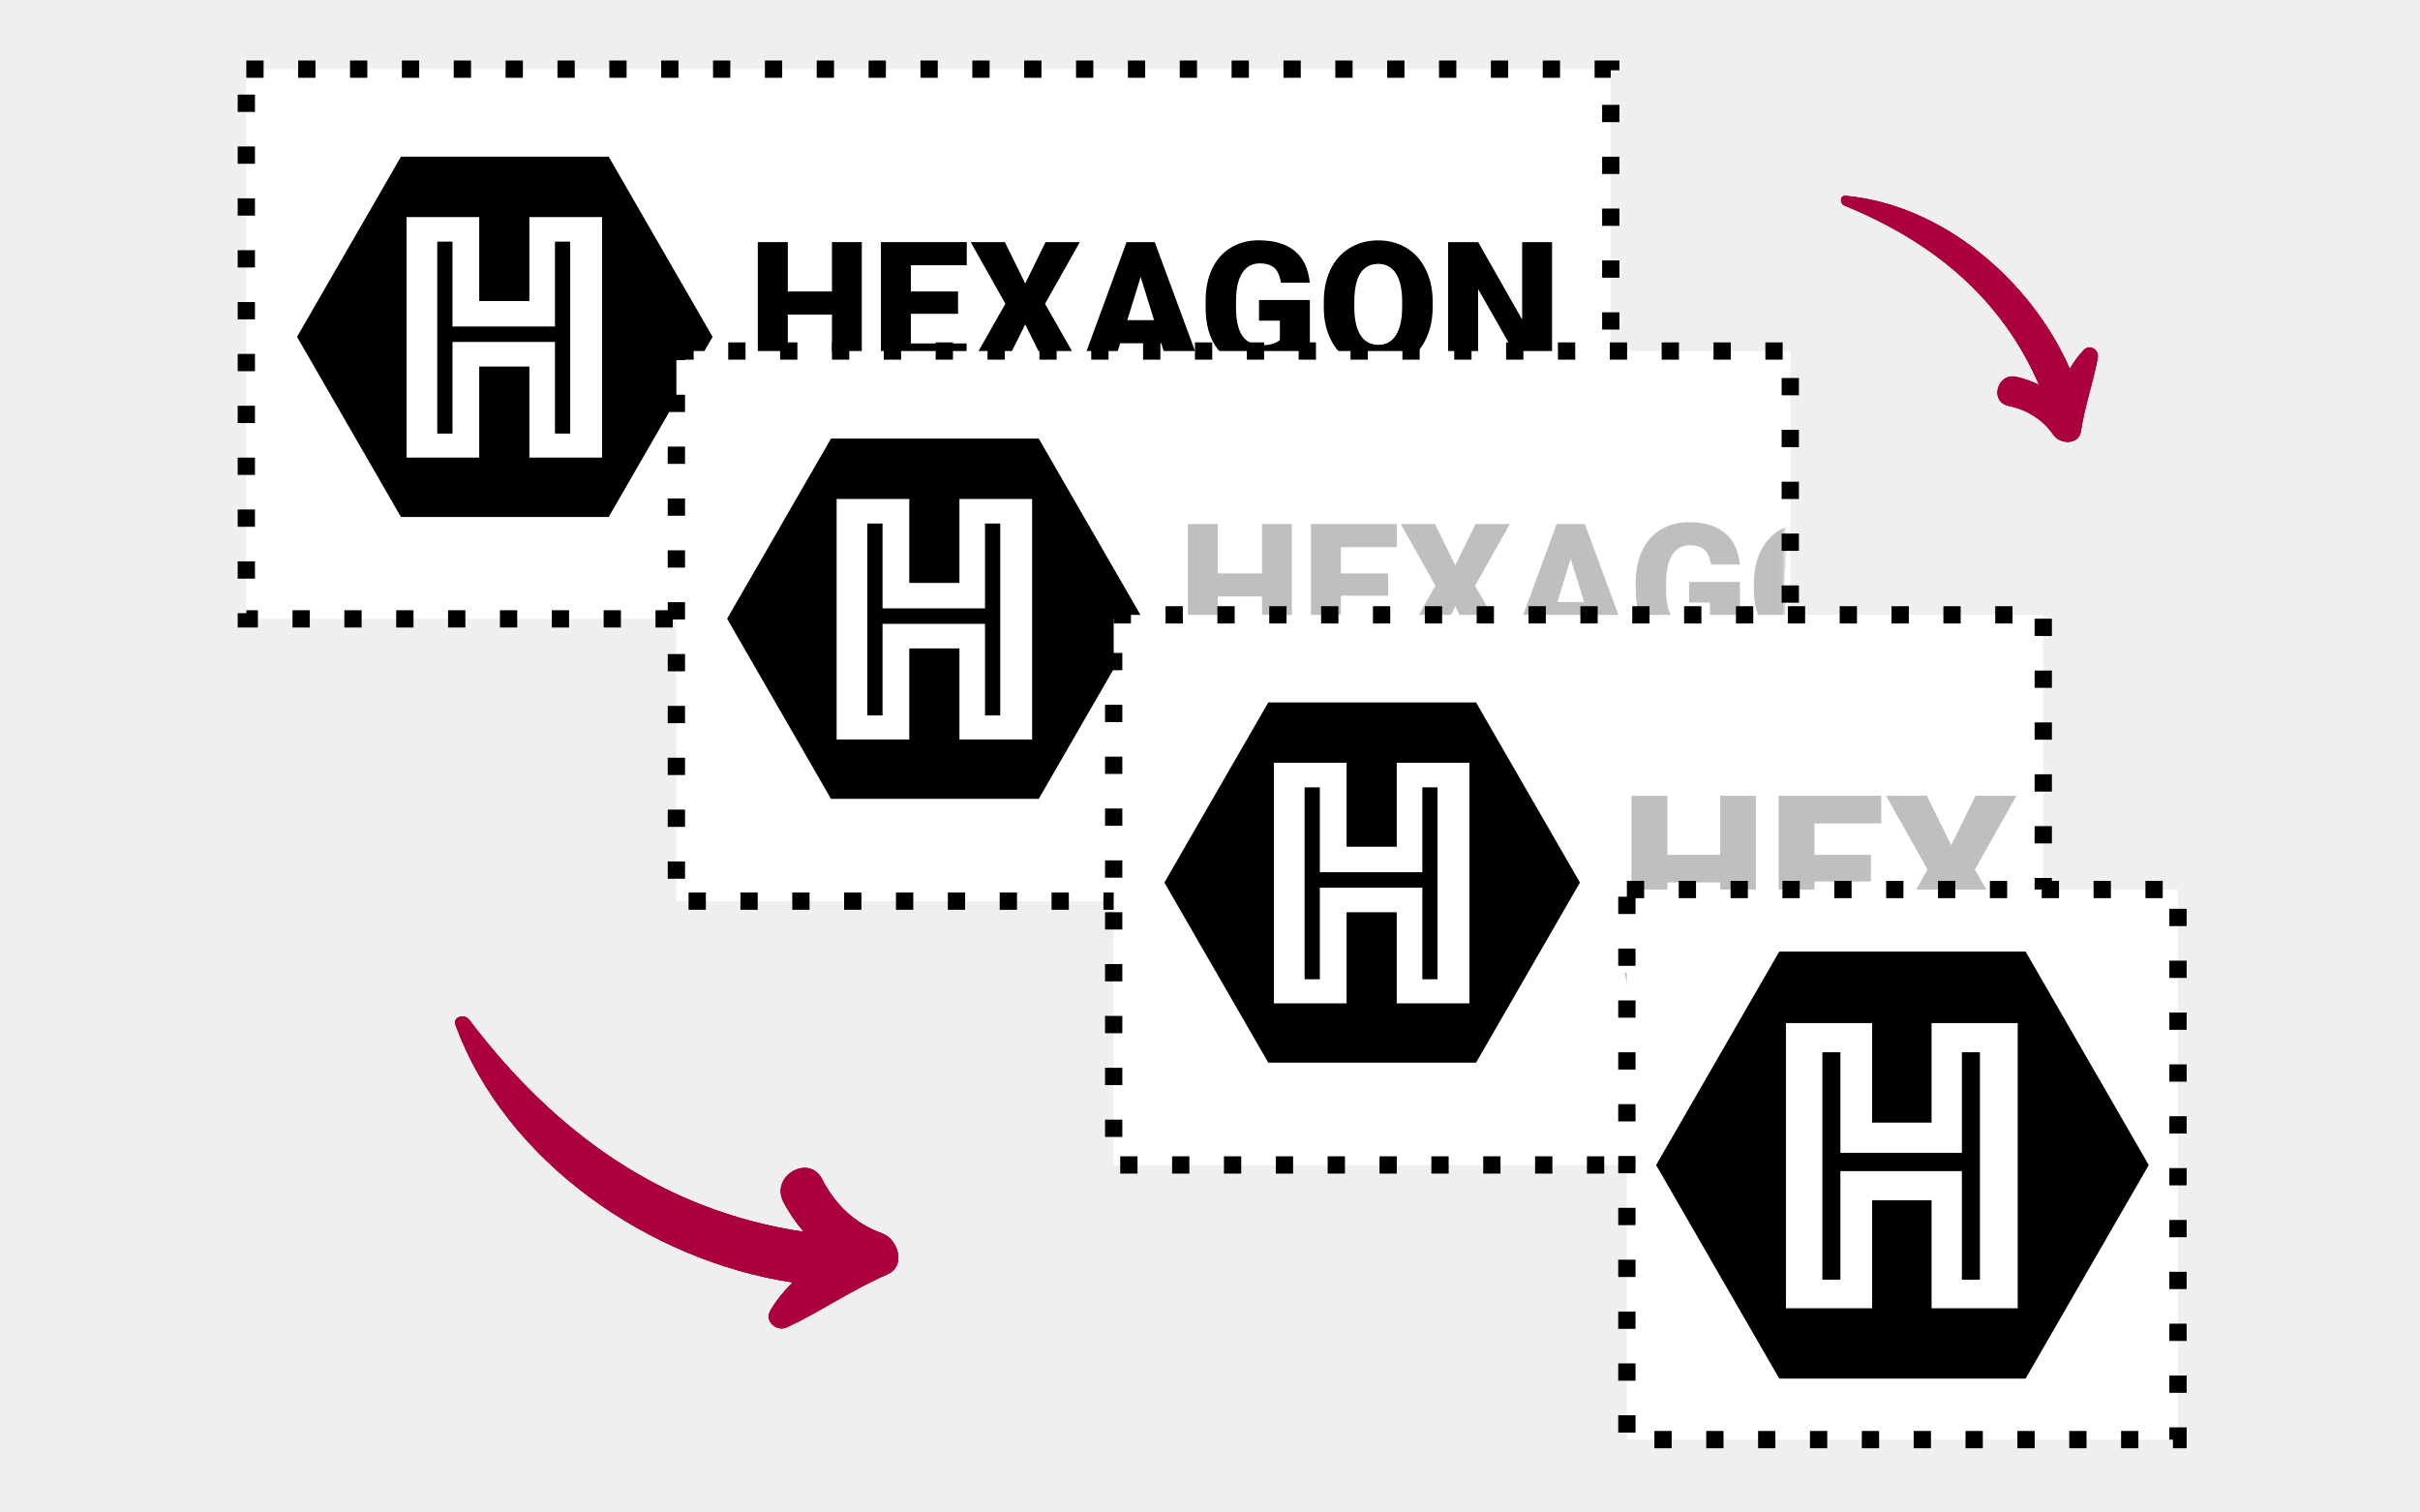 <svg width="560" height="350" viewBox="0 0 560 350" fill="none" xmlns="http://www.w3.org/2000/svg">
<rect width="560" height="350" fill="#EFEFEF"/>
<mask id="mask0" mask-type="alpha" maskUnits="userSpaceOnUse" x="0" y="0" width="560" height="350">
<rect width="560" height="350" fill="#EFEFEF"/>
</mask>
<g mask="url(#mask0)">
<rect x="57" y="16" width="315.738" height="127.211" fill="white" stroke="black" stroke-width="4" stroke-dasharray="4 8"/>
<path d="M104.706 55.921H101.185V100.329H104.706V79.132H128.422V100.329H131.943V55.921H128.422V75.554H104.706V55.921Z" fill="black"/>
<path fill-rule="evenodd" clip-rule="evenodd" d="M68.737 77.948L92.777 36.263L140.856 36.263L164.896 77.948L140.856 119.632H92.777L68.737 77.948ZM94.079 50.237H110.895V69.658H122.501V50.237L139.316 50.237V105.895H122.501V84.816H110.895V105.895H94.079V50.237Z" fill="black"/>
<path d="M199.427 84.816H192.525V72.793H182.301V84.816H175.36V56.023H182.301V67.453H192.525V56.023H199.427V84.816Z" fill="black"/>
<path d="M221.694 72.615H210.778V79.477H223.671V84.816H203.837V56.023H223.711V61.382H210.778V67.453H221.694V72.615Z" fill="black"/>
<path d="M237.237 65.594L241.944 56.023H249.874L241.825 70.301L250.091 84.816H242.082L237.237 75.067L232.392 84.816H224.403L232.649 70.301L224.621 56.023L232.531 56.023L237.237 65.594Z" fill="black"/>
<path d="M268.72 79.437H259.208L257.547 84.816H250.131L260.691 56.023H267.217L277.856 84.816H270.401L268.72 79.437ZM260.869 74.078H267.059L263.954 64.091L260.869 74.078Z" fill="black"/>
<path d="M303.109 81.256C302.041 82.443 300.479 83.399 298.423 84.124C296.366 84.849 294.112 85.212 291.659 85.212C287.889 85.212 284.876 84.058 282.622 81.751C280.368 79.444 279.161 76.234 279.003 72.12L278.983 69.629C278.983 66.794 279.484 64.322 280.486 62.213C281.488 60.09 282.919 58.462 284.777 57.328C286.65 56.181 288.812 55.608 291.264 55.608C294.85 55.608 297.632 56.432 299.609 58.08C301.6 59.714 302.76 62.16 303.09 65.416L296.405 65.416C296.168 63.808 295.654 62.661 294.863 61.975C294.072 61.29 292.951 60.947 291.501 60.947C289.761 60.947 288.416 61.685 287.467 63.162C286.518 64.638 286.037 66.748 286.023 69.49V71.23C286.023 74.104 286.511 76.266 287.487 77.717C288.476 79.154 290.025 79.872 292.134 79.872C293.94 79.872 295.285 79.47 296.168 78.666V74.197H291.343V69.431L303.109 69.431V81.256Z" fill="black"/>
<path d="M331.527 71.013C331.527 73.821 331.006 76.306 329.964 78.468C328.923 80.63 327.44 82.298 325.515 83.471C323.603 84.631 321.421 85.212 318.969 85.212C316.517 85.212 314.342 84.651 312.443 83.531C310.545 82.397 309.062 80.782 307.994 78.686C306.939 76.589 306.385 74.183 306.333 71.468V69.846C306.333 67.025 306.847 64.54 307.875 62.391C308.917 60.228 310.4 58.561 312.325 57.388C314.263 56.214 316.464 55.627 318.93 55.627C321.369 55.627 323.544 56.208 325.456 57.368C327.367 58.528 328.85 60.182 329.905 62.331C330.973 64.467 331.513 66.919 331.527 69.688V71.013ZM324.467 69.806C324.467 66.946 323.986 64.777 323.023 63.3C322.074 61.811 320.71 61.066 318.93 61.066C315.449 61.066 313.61 63.676 313.412 68.897L313.393 71.013C313.393 73.834 313.861 76.003 314.797 77.519C315.733 79.035 317.124 79.793 318.969 79.793C320.723 79.793 322.074 79.048 323.023 77.558C323.972 76.069 324.454 73.926 324.467 71.131V69.806Z" fill="black"/>
<path d="M359.153 84.816H352.251L342.047 66.9V84.816H335.106V56.023H342.047L352.232 73.939V56.023H359.153V84.816Z" fill="black"/>
<path d="M181.913 96.221L182.995 90.308H185.248L183.247 99.737H180.89L179.627 94.362L178.39 99.737H176.039L174.031 90.308H176.292L177.373 96.221L178.668 90.308H180.598L181.913 96.221Z" fill="black"/>
<path d="M191.983 95.741H188.409V97.989H192.631V99.737H186.135V90.308H192.644V92.063H188.409V94.051H191.983V95.741Z" fill="black"/>
<path d="M193.557 99.737V90.308H196.944C198.157 90.308 199.079 90.53 199.71 90.975C200.344 91.42 200.662 92.065 200.662 92.911C200.662 93.399 200.549 93.816 200.325 94.161C200.1 94.507 199.77 94.761 199.334 94.925C199.826 95.055 200.204 95.297 200.467 95.651C200.731 96.005 200.862 96.436 200.862 96.946C200.862 97.87 200.569 98.565 199.982 99.031C199.399 99.493 198.533 99.728 197.385 99.737H193.557ZM195.83 95.728V97.989H197.32C197.73 97.989 198.045 97.896 198.265 97.71C198.486 97.52 198.596 97.255 198.596 96.913C198.596 96.128 198.205 95.733 197.423 95.728H195.83ZM195.83 94.239H197.015C197.512 94.235 197.866 94.144 198.078 93.967C198.289 93.79 198.395 93.529 198.395 93.183C198.395 92.786 198.28 92.501 198.052 92.328C197.823 92.151 197.454 92.063 196.944 92.063H195.83V94.239Z" fill="black"/>
<path d="M205.422 99.737V90.308H208.459C209.292 90.308 210.041 90.498 210.706 90.878C211.371 91.253 211.889 91.787 212.26 92.477C212.636 93.164 212.826 93.934 212.83 94.789V95.223C212.83 96.087 212.647 96.862 212.28 97.548C211.917 98.23 211.403 98.766 210.738 99.154C210.078 99.539 209.34 99.733 208.524 99.737H205.422ZM207.695 92.063V97.989H208.485C209.137 97.989 209.637 97.758 209.987 97.296C210.337 96.829 210.512 96.139 210.512 95.223V94.815C210.512 93.904 210.337 93.218 209.987 92.756C209.637 92.294 209.128 92.063 208.459 92.063H207.695Z" fill="black"/>
<path d="M219.844 95.741H216.269V97.989H220.492V99.737H213.996V90.308H220.505V92.063H216.269V94.051H219.844V95.741Z" fill="black"/>
<path d="M226.281 97.231C226.281 96.898 226.163 96.639 225.925 96.454C225.692 96.268 225.28 96.076 224.688 95.877C224.097 95.679 223.613 95.487 223.237 95.301C222.016 94.701 221.405 93.876 221.405 92.827C221.405 92.305 221.556 91.845 221.858 91.448C222.165 91.046 222.596 90.735 223.153 90.515C223.71 90.291 224.336 90.178 225.031 90.178C225.709 90.178 226.316 90.299 226.851 90.541C227.391 90.783 227.81 91.128 228.108 91.577C228.405 92.022 228.554 92.531 228.554 93.106H226.288C226.288 92.721 226.169 92.423 225.932 92.212C225.698 92 225.381 91.894 224.98 91.894C224.574 91.894 224.252 91.985 224.015 92.166C223.781 92.344 223.665 92.57 223.665 92.847C223.665 93.088 223.794 93.308 224.053 93.507C224.313 93.701 224.768 93.904 225.42 94.116C226.072 94.323 226.607 94.548 227.026 94.789C228.045 95.376 228.554 96.186 228.554 97.218C228.554 98.043 228.244 98.69 227.622 99.161C227 99.631 226.147 99.867 225.064 99.867C224.3 99.867 223.607 99.731 222.985 99.459C222.367 99.182 221.901 98.807 221.586 98.332C221.275 97.853 221.12 97.302 221.12 96.68H223.399C223.399 97.186 223.529 97.559 223.788 97.801C224.051 98.038 224.477 98.157 225.064 98.157C225.439 98.157 225.735 98.077 225.951 97.917C226.171 97.753 226.281 97.525 226.281 97.231Z" fill="black"/>
<path d="M232.142 99.737H229.876V90.308H232.142V99.737Z" fill="black"/>
<path d="M241.442 98.571C241.092 98.96 240.581 99.273 239.907 99.51C239.234 99.748 238.495 99.867 237.692 99.867C236.457 99.867 235.471 99.489 234.733 98.733C233.994 97.978 233.599 96.927 233.548 95.579L233.541 94.763C233.541 93.835 233.705 93.026 234.033 92.335C234.361 91.64 234.83 91.107 235.439 90.735C236.052 90.36 236.76 90.172 237.563 90.172C238.737 90.172 239.648 90.442 240.296 90.981C240.948 91.517 241.328 92.318 241.436 93.384H239.247C239.169 92.857 239 92.482 238.741 92.257C238.482 92.033 238.115 91.92 237.64 91.92C237.071 91.92 236.63 92.162 236.319 92.646C236.008 93.129 235.851 93.82 235.847 94.718V95.288C235.847 96.229 236.006 96.937 236.326 97.412C236.65 97.883 237.157 98.118 237.848 98.118C238.439 98.118 238.88 97.986 239.169 97.723V96.259H237.589V94.699H241.442V98.571Z" fill="black"/>
<path d="M250.638 99.737H248.378L245.036 93.87V99.737H242.763V90.308H245.036L248.371 96.175V90.308H250.638V99.737Z" fill="black"/>
<path d="M256.68 94.77C256.426 94.407 256.225 94.062 256.078 93.734C255.936 93.406 255.864 93.067 255.864 92.717C255.864 91.957 256.111 91.344 256.603 90.878C257.095 90.407 257.738 90.172 258.533 90.172C259.245 90.172 259.834 90.39 260.301 90.826C260.767 91.258 261 91.795 261 92.439C261 93.242 260.557 93.954 259.672 94.576L259.18 94.919L260.631 96.583C260.868 96.108 260.987 95.588 260.987 95.022H262.82C262.82 96.296 262.526 97.317 261.939 98.086L263.377 99.737H260.942L260.501 99.239C260.139 99.454 259.767 99.614 259.387 99.718C259.012 99.821 258.587 99.873 258.112 99.873C257.179 99.873 256.432 99.629 255.871 99.141C255.31 98.649 255.029 98.004 255.029 97.205C255.029 96.769 255.139 96.374 255.359 96.02C255.584 95.666 256.018 95.254 256.661 94.783L256.68 94.77ZM258.254 98.189C258.634 98.189 258.997 98.101 259.342 97.924L257.645 95.994L257.587 96.033C257.341 96.335 257.218 96.676 257.218 97.056C257.218 97.371 257.317 97.639 257.516 97.859C257.714 98.079 257.961 98.189 258.254 98.189ZM257.749 92.691C257.749 92.993 257.913 93.36 258.241 93.792L258.675 93.52C258.874 93.391 259.018 93.257 259.109 93.118C259.2 92.98 259.245 92.805 259.245 92.594C259.245 92.395 259.176 92.223 259.038 92.076C258.9 91.929 258.729 91.856 258.526 91.856C258.284 91.856 258.094 91.933 257.956 92.089C257.818 92.24 257.749 92.441 257.749 92.691Z" fill="black"/>
<path d="M267.619 99.737V90.308H270.656C271.489 90.308 272.238 90.498 272.903 90.878C273.568 91.253 274.086 91.787 274.458 92.477C274.833 93.164 275.023 93.934 275.027 94.789V95.223C275.027 96.087 274.844 96.862 274.477 97.548C274.114 98.23 273.601 98.766 272.936 99.154C272.275 99.539 271.537 99.733 270.721 99.737H267.619ZM269.892 92.063V97.989H270.682C271.334 97.989 271.835 97.758 272.184 97.296C272.534 96.829 272.709 96.139 272.709 95.223V94.815C272.709 93.904 272.534 93.218 272.184 92.756C271.835 92.294 271.325 92.063 270.656 92.063H269.892Z" fill="black"/>
<path d="M282.041 95.741H278.466V97.989H282.689V99.737H276.193V90.308H282.702V92.063H278.466V94.051H282.041V95.741Z" fill="black"/>
<path d="M287.274 97.173L289.152 90.308H291.691L288.517 99.737H286.03L282.883 90.308H285.402L287.274 97.173Z" fill="black"/>
<path d="M298.232 95.741H294.657V97.989H298.879V99.737H292.384V90.308H298.892V92.063H294.657V94.051H298.232V95.741Z" fill="black"/>
<path d="M302.078 97.989H306.035V99.737L299.805 99.737V90.308H302.078V97.989Z" fill="black"/>
<path d="M314.564 95.217C314.564 96.136 314.394 96.95 314.053 97.658C313.712 98.366 313.226 98.912 312.596 99.297C311.97 99.677 311.255 99.867 310.452 99.867C309.649 99.867 308.937 99.683 308.315 99.316C307.693 98.945 307.208 98.416 306.858 97.73C306.512 97.043 306.331 96.255 306.314 95.366V94.835C306.314 93.911 306.482 93.097 306.819 92.393C307.16 91.685 307.646 91.139 308.276 90.755C308.911 90.37 309.632 90.178 310.439 90.178C311.238 90.178 311.95 90.368 312.576 90.748C313.202 91.128 313.688 91.67 314.033 92.374C314.383 93.073 314.56 93.876 314.564 94.783V95.217ZM312.252 94.822C312.252 93.885 312.095 93.175 311.78 92.691C311.469 92.203 311.022 91.959 310.439 91.959C309.299 91.959 308.697 92.814 308.632 94.524L308.626 95.217C308.626 96.141 308.779 96.851 309.086 97.347C309.392 97.844 309.848 98.092 310.452 98.092C311.026 98.092 311.469 97.848 311.78 97.36C312.091 96.873 312.248 96.171 312.252 95.256V94.822Z" fill="black"/>
<path d="M318.01 96.538V99.737H315.737V90.308H319.499C320.22 90.308 320.857 90.442 321.41 90.709C321.967 90.973 322.396 91.35 322.699 91.843C323.005 92.331 323.158 92.885 323.158 93.507C323.158 94.427 322.828 95.163 322.167 95.715C321.511 96.264 320.609 96.538 319.46 96.538H318.01ZM318.01 94.783H319.499C319.94 94.783 320.274 94.673 320.503 94.453C320.736 94.232 320.853 93.921 320.853 93.52C320.853 93.08 320.734 92.728 320.497 92.464C320.259 92.201 319.935 92.067 319.525 92.063H318.01V94.783Z" fill="black"/>
<path d="M327.361 90.308L329.466 96.868L331.564 90.308H334.556V99.737H332.277V97.535L332.497 93.028L330.217 99.737H328.715L326.429 93.021L326.649 97.535V99.737H324.376V90.308H327.361Z" fill="black"/>
<path d="M341.855 95.741H338.28V97.989H342.503V99.737H336.007V90.308H342.516V92.063H338.28V94.051H341.855V95.741Z" fill="black"/>
<path d="M351.304 99.737H349.044L345.702 93.87V99.737H343.429V90.308H345.702L349.037 96.175V90.308H351.304V99.737Z" fill="black"/>
<path d="M359.949 92.063H357.119V99.737H354.846V92.063H352.068V90.308H359.949V92.063Z" fill="black"/>
<rect x="156.519" y="81.231" width="257.76" height="127.298" fill="white" stroke="black" stroke-width="4" stroke-dasharray="4 8"/>
<path d="M204.225 121.152H200.704V165.56H204.225V144.363H227.941V165.56H231.462V121.152H227.941V140.785H204.225V121.152Z" fill="black"/>
<path fill-rule="evenodd" clip-rule="evenodd" d="M168.256 143.179L192.296 101.494H240.375L264.415 143.179L240.375 184.863H192.296L168.256 143.179ZM193.599 115.468H210.414V134.889H222.02V115.468H238.836V171.126H222.02V150.047H210.414V171.126H193.599V115.468Z" fill="black"/>
<mask id="mask1" mask-type="alpha" maskUnits="userSpaceOnUse" x="267" y="111" width="146" height="63">
<rect x="267.419" y="111.847" width="145.515" height="61.886" fill="#C4C4C4"/>
</mask>
<g mask="url(#mask1)">
<g opacity="0.25" filter="url(#filter0_f)">
<path d="M298.946 150.047H292.044V138.024H281.82V150.047H274.879V121.254H281.82V132.684H292.044V121.254H298.946V150.047Z" fill="black"/>
<path d="M321.213 137.846H310.297V144.708H323.19V150.047H303.356V121.254H323.23V126.613H310.297V132.684H321.213V137.846Z" fill="black"/>
<path d="M336.756 130.825L341.463 121.254H349.393L341.344 135.532L349.61 150.047H341.601L336.756 140.298L331.911 150.047H323.922L332.168 135.532L324.14 121.254H332.05L336.756 130.825Z" fill="black"/>
<path d="M368.239 144.668H358.727L357.066 150.047H349.65L360.21 121.254H366.736L377.375 150.047H369.92L368.239 144.668ZM360.388 139.309H366.578L363.473 129.322L360.388 139.309Z" fill="black"/>
<path d="M402.628 146.487C401.561 147.674 399.998 148.63 397.942 149.355C395.885 150.08 393.631 150.443 391.178 150.443C387.408 150.443 384.395 149.289 382.141 146.982C379.887 144.675 378.68 141.465 378.522 137.351L378.502 134.86C378.502 132.025 379.003 129.553 380.005 127.444C381.007 125.321 382.438 123.693 384.297 122.559C386.169 121.412 388.331 120.839 390.783 120.839C394.369 120.839 397.151 121.663 399.128 123.311C401.119 124.945 402.279 127.391 402.609 130.647H395.924C395.687 129.039 395.173 127.892 394.382 127.206C393.591 126.521 392.47 126.178 391.02 126.178C389.28 126.178 387.935 126.916 386.986 128.393C386.037 129.87 385.556 131.979 385.542 134.721V136.461C385.542 139.335 386.03 141.497 387.006 142.948C387.995 144.385 389.544 145.103 391.653 145.103C393.459 145.103 394.804 144.701 395.687 143.897V139.428H390.862V134.662H402.628V146.487Z" fill="black"/>
<path d="M431.046 136.244C431.046 139.052 430.525 141.537 429.483 143.699C428.442 145.861 426.959 147.529 425.034 148.702C423.122 149.862 420.94 150.443 418.488 150.443C416.036 150.443 413.861 149.882 411.962 148.762C410.064 147.628 408.581 146.013 407.513 143.917C406.458 141.82 405.905 139.414 405.852 136.699V135.077C405.852 132.256 406.366 129.771 407.394 127.622C408.436 125.46 409.919 123.792 411.844 122.619C413.782 121.445 415.983 120.858 418.449 120.858C420.888 120.858 423.063 121.439 424.975 122.599C426.886 123.759 428.369 125.413 429.424 127.562C430.492 129.698 431.033 132.15 431.046 134.919V136.244ZM423.986 135.037C423.986 132.177 423.505 130.008 422.542 128.531C421.593 127.042 420.229 126.297 418.449 126.297C414.968 126.297 413.129 128.907 412.931 134.128L412.912 136.244C412.912 139.065 413.38 141.234 414.316 142.75C415.252 144.266 416.643 145.024 418.488 145.024C420.242 145.024 421.593 144.279 422.542 142.789C423.492 141.3 423.973 139.157 423.986 136.362V135.037Z" fill="black"/>
<path d="M458.672 150.047H451.77L441.566 132.131V150.047H434.625V121.254H441.566L451.751 139.171V121.254H458.672V150.047Z" fill="black"/>
<path d="M281.432 161.452L282.514 155.539H284.767L282.766 164.968H280.409L279.146 159.593L277.909 164.968H275.558L273.551 155.539H275.811L276.892 161.452L278.187 155.539H280.117L281.432 161.452Z" fill="black"/>
<path d="M291.502 160.972H287.928V163.22H292.15V164.968H285.655V155.539H292.163V157.294H287.928V159.282H291.502V160.972Z" fill="black"/>
<path d="M293.076 164.968V155.539H296.463C297.676 155.539 298.598 155.761 299.229 156.206C299.863 156.651 300.181 157.296 300.181 158.142C300.181 158.63 300.068 159.047 299.844 159.392C299.619 159.738 299.289 159.992 298.853 160.156C299.345 160.286 299.723 160.528 299.986 160.882C300.25 161.236 300.381 161.668 300.381 162.177C300.381 163.101 300.088 163.796 299.501 164.262C298.918 164.724 298.052 164.96 296.904 164.968H293.076ZM295.349 160.959V163.22H296.839C297.249 163.22 297.564 163.127 297.784 162.941C298.005 162.751 298.115 162.486 298.115 162.145C298.115 161.359 297.724 160.964 296.942 160.959H295.349ZM295.349 159.47H296.534C297.031 159.466 297.385 159.375 297.597 159.198C297.808 159.021 297.914 158.76 297.914 158.414C297.914 158.017 297.799 157.732 297.571 157.559C297.342 157.382 296.973 157.294 296.463 157.294H295.349V159.47Z" fill="black"/>
<path d="M304.941 164.968V155.539H307.978C308.811 155.539 309.56 155.729 310.225 156.109C310.89 156.484 311.408 157.018 311.779 157.708C312.155 158.395 312.345 159.166 312.349 160.02V160.454C312.349 161.318 312.166 162.093 311.799 162.779C311.436 163.461 310.922 163.997 310.257 164.385C309.597 164.77 308.859 164.964 308.043 164.968H304.941ZM307.214 157.294V163.22H308.004C308.656 163.22 309.157 162.989 309.506 162.527C309.856 162.06 310.031 161.37 310.031 160.454V160.046C310.031 159.135 309.856 158.449 309.506 157.987C309.157 157.525 308.647 157.294 307.978 157.294H307.214Z" fill="black"/>
<path d="M319.363 160.972H315.788V163.22H320.011V164.968H313.515V155.539H320.024V157.294H315.788V159.282H319.363V160.972Z" fill="black"/>
<path d="M325.8 162.462C325.8 162.129 325.682 161.87 325.444 161.685C325.211 161.499 324.799 161.307 324.207 161.108C323.616 160.91 323.132 160.718 322.757 160.532C321.535 159.932 320.924 159.107 320.924 158.058C320.924 157.536 321.075 157.076 321.377 156.679C321.684 156.277 322.115 155.966 322.672 155.746C323.229 155.522 323.855 155.409 324.55 155.409C325.228 155.409 325.835 155.53 326.37 155.772C326.91 156.014 327.329 156.359 327.627 156.808C327.924 157.253 328.073 157.762 328.073 158.337H325.807C325.807 157.952 325.688 157.654 325.451 157.443C325.217 157.231 324.9 157.126 324.499 157.126C324.093 157.126 323.771 157.216 323.534 157.398C323.301 157.575 323.184 157.801 323.184 158.078C323.184 158.319 323.313 158.54 323.573 158.738C323.832 158.932 324.287 159.135 324.939 159.347C325.591 159.554 326.126 159.779 326.545 160.02C327.564 160.608 328.073 161.417 328.073 162.449C328.073 163.274 327.763 163.921 327.141 164.392C326.519 164.862 325.666 165.098 324.583 165.098C323.819 165.098 323.126 164.962 322.504 164.69C321.887 164.413 321.42 164.038 321.105 163.563C320.794 163.084 320.639 162.533 320.639 161.911H322.918C322.918 162.417 323.048 162.79 323.307 163.032C323.57 163.269 323.996 163.388 324.583 163.388C324.958 163.388 325.254 163.308 325.47 163.148C325.69 162.984 325.8 162.756 325.8 162.462Z" fill="black"/>
<path d="M331.661 164.968H329.395V155.539H331.661V164.968Z" fill="black"/>
<path d="M340.961 163.802C340.611 164.191 340.1 164.504 339.426 164.742C338.753 164.979 338.014 165.098 337.211 165.098C335.977 165.098 334.99 164.72 334.252 163.964C333.513 163.209 333.118 162.158 333.067 160.81L333.06 159.995C333.06 159.066 333.224 158.257 333.552 157.566C333.88 156.871 334.349 156.338 334.958 155.966C335.571 155.591 336.279 155.403 337.082 155.403C338.256 155.403 339.167 155.673 339.815 156.212C340.467 156.748 340.847 157.549 340.955 158.615H338.766C338.688 158.088 338.52 157.713 338.26 157.488C338.001 157.264 337.634 157.151 337.16 157.151C336.59 157.151 336.149 157.393 335.838 157.877C335.528 158.36 335.37 159.051 335.366 159.949V160.519C335.366 161.46 335.525 162.168 335.845 162.643C336.169 163.114 336.676 163.349 337.367 163.349C337.958 163.349 338.399 163.217 338.688 162.954V161.49H337.108V159.93H340.961V163.802Z" fill="black"/>
<path d="M350.157 164.968H347.897L344.555 159.101V164.968H342.282V155.539H344.555L347.891 161.406V155.539H350.157V164.968Z" fill="black"/>
<path d="M356.199 160.001C355.945 159.638 355.744 159.293 355.597 158.965C355.455 158.637 355.383 158.298 355.383 157.948C355.383 157.188 355.63 156.575 356.122 156.109C356.614 155.638 357.257 155.403 358.052 155.403C358.764 155.403 359.353 155.621 359.82 156.057C360.286 156.489 360.519 157.026 360.519 157.67C360.519 158.473 360.077 159.185 359.191 159.807L358.699 160.15L360.15 161.814C360.387 161.339 360.506 160.819 360.506 160.254H362.339C362.339 161.527 362.045 162.548 361.458 163.317L362.896 164.968H360.461L360.02 164.47C359.658 164.685 359.286 164.845 358.907 164.949C358.531 165.052 358.106 165.104 357.631 165.104C356.698 165.104 355.951 164.86 355.39 164.372C354.829 163.88 354.548 163.235 354.548 162.436C354.548 162 354.658 161.605 354.878 161.251C355.103 160.897 355.537 160.485 356.18 160.014L356.199 160.001ZM357.773 163.42C358.153 163.42 358.516 163.332 358.861 163.155L357.164 161.225L357.106 161.264C356.86 161.566 356.737 161.907 356.737 162.287C356.737 162.602 356.836 162.87 357.035 163.09C357.233 163.31 357.48 163.42 357.773 163.42ZM357.268 157.922C357.268 158.224 357.432 158.591 357.76 159.023L358.194 158.751C358.393 158.622 358.537 158.488 358.628 158.35C358.719 158.211 358.764 158.037 358.764 157.825C358.764 157.626 358.695 157.454 358.557 157.307C358.419 157.16 358.248 157.087 358.045 157.087C357.803 157.087 357.613 157.164 357.475 157.32C357.337 157.471 357.268 157.672 357.268 157.922Z" fill="black"/>
<path d="M367.138 164.968V155.539H370.175C371.008 155.539 371.757 155.729 372.422 156.109C373.087 156.484 373.605 157.018 373.977 157.708C374.352 158.395 374.542 159.166 374.546 160.02V160.454C374.546 161.318 374.363 162.093 373.996 162.779C373.633 163.461 373.12 163.997 372.455 164.385C371.794 164.77 371.056 164.964 370.24 164.968H367.138ZM369.411 157.294V163.22H370.201C370.853 163.22 371.354 162.989 371.703 162.527C372.053 162.06 372.228 161.37 372.228 160.454V160.046C372.228 159.135 372.053 158.449 371.703 157.987C371.354 157.525 370.844 157.294 370.175 157.294H369.411Z" fill="black"/>
<path d="M381.56 160.972H377.985V163.22H382.208V164.968H375.712V155.539H382.221V157.294H377.985V159.282H381.56V160.972Z" fill="black"/>
<path d="M386.793 162.404L388.671 155.539H391.21L388.036 164.968H385.549L382.402 155.539H384.921L386.793 162.404Z" fill="black"/>
<path d="M397.751 160.972H394.176V163.22H398.398V164.968H391.903V155.539H398.411V157.294H394.176V159.282H397.751V160.972Z" fill="black"/>
<path d="M401.597 163.22H405.554V164.968H399.324V155.539H401.597V163.22Z" fill="black"/>
<path d="M414.084 160.448C414.084 161.367 413.913 162.181 413.572 162.889C413.231 163.597 412.745 164.144 412.115 164.528C411.489 164.908 410.774 165.098 409.971 165.098C409.168 165.098 408.456 164.914 407.834 164.547C407.212 164.176 406.727 163.647 406.377 162.961C406.031 162.274 405.85 161.486 405.833 160.597V160.066C405.833 159.142 406.001 158.328 406.338 157.624C406.679 156.916 407.165 156.37 407.795 155.986C408.43 155.601 409.151 155.409 409.958 155.409C410.757 155.409 411.469 155.599 412.095 155.979C412.721 156.359 413.207 156.901 413.552 157.605C413.902 158.304 414.079 159.107 414.084 160.014V160.448ZM411.772 160.053C411.772 159.116 411.614 158.406 411.299 157.922C410.988 157.434 410.541 157.19 409.958 157.19C408.818 157.19 408.216 158.045 408.151 159.755L408.145 160.448C408.145 161.372 408.298 162.082 408.605 162.578C408.911 163.075 409.367 163.323 409.971 163.323C410.545 163.323 410.988 163.079 411.299 162.591C411.61 162.104 411.767 161.402 411.772 160.487V160.053Z" fill="black"/>
<path d="M417.529 161.769V164.968H415.256V155.539H419.018C419.739 155.539 420.376 155.673 420.929 155.94C421.486 156.204 421.915 156.582 422.218 157.074C422.524 157.562 422.677 158.116 422.677 158.738C422.677 159.658 422.347 160.394 421.687 160.946C421.03 161.495 420.128 161.769 418.979 161.769H417.529ZM417.529 160.014H419.018C419.459 160.014 419.793 159.904 420.022 159.684C420.255 159.463 420.372 159.153 420.372 158.751C420.372 158.311 420.253 157.959 420.016 157.695C419.778 157.432 419.454 157.298 419.044 157.294H417.529V160.014Z" fill="black"/>
<path d="M426.88 155.539L428.985 162.099L431.083 155.539H434.075V164.968H431.796V162.766L432.016 158.259L429.736 164.968H428.234L425.948 158.252L426.168 162.766V164.968H423.895V155.539H426.88Z" fill="black"/>
<path d="M441.374 160.972H437.799V163.22H442.022V164.968H435.526V155.539H442.035V157.294H437.799V159.282H441.374V160.972Z" fill="black"/>
<path d="M450.823 164.968H448.563L445.221 159.101V164.968H442.948V155.539H445.221L448.556 161.406V155.539H450.823V164.968Z" fill="black"/>
<path d="M459.469 157.294H456.638V164.968H454.365V157.294H451.587V155.539H459.469V157.294Z" fill="black"/>
</g>
</g>
<rect x="257.711" y="142.281" width="215.109" height="127.298" fill="white" stroke="black" stroke-width="4" stroke-dasharray="4 8"/>
<path d="M305.417 182.202H301.895V226.61H305.417V205.412H329.132V226.61H332.654V182.202H329.132V201.835H305.417V182.202Z" fill="black"/>
<path fill-rule="evenodd" clip-rule="evenodd" d="M269.448 204.228L293.487 162.544H341.566L365.606 204.228L341.566 245.913H293.487L269.448 204.228ZM294.79 176.518H311.606V195.939H323.211V176.518H340.027V232.176H323.211V211.097H311.606V232.176H294.79V176.518Z" fill="black"/>
<mask id="mask2" mask-type="alpha" maskUnits="userSpaceOnUse" x="368" y="172" width="104" height="63">
<rect x="368.61" y="172.896" width="102.864" height="61.886" fill="#C4C4C4"/>
</mask>
<g mask="url(#mask2)">
<g opacity="0.25" filter="url(#filter1_f)">
<path d="M406.309 218.574H398.056V204.197H385.831V218.574H377.531V184.145H385.831V197.813H398.056V184.145H406.309V218.574Z" fill="black"/>
<path d="M432.935 203.984H419.882V212.19H435.299V218.574H411.582V184.145H435.346V190.553H419.882V197.813H432.935V203.984Z" fill="black"/>
<path d="M451.521 195.59L457.149 184.145H466.631L457.007 201.218L466.891 218.574H457.314L451.521 206.917L445.727 218.574H436.174L446.035 201.218L436.434 184.145H445.893L451.521 195.59Z" fill="black"/>
<path d="M489.166 212.143H477.792L475.806 218.574H466.938L479.565 184.145H487.369L500.091 218.574H491.176L489.166 212.143ZM479.778 205.734H487.18L483.467 193.793L479.778 205.734Z" fill="black"/>
<path d="M530.287 214.318C529.01 215.737 527.142 216.88 524.683 217.747C522.224 218.614 519.528 219.047 516.596 219.047C512.087 219.047 508.485 217.668 505.789 214.909C503.094 212.15 501.651 208.312 501.462 203.393L501.438 200.414C501.438 197.025 502.038 194.069 503.236 191.546C504.434 189.008 506.144 187.061 508.367 185.706C510.605 184.334 513.191 183.648 516.123 183.648C520.411 183.648 523.737 184.634 526.102 186.604C528.482 188.559 529.869 191.483 530.264 195.377H522.271C521.987 193.454 521.373 192.082 520.427 191.263C519.481 190.443 518.141 190.033 516.407 190.033C514.326 190.033 512.718 190.916 511.583 192.681C510.448 194.447 509.872 196.969 509.857 200.248V202.329C509.857 205.766 510.44 208.351 511.606 210.085C512.789 211.804 514.641 212.663 517.163 212.663C519.323 212.663 520.931 212.182 521.987 211.22V205.876H516.218V200.177H530.287V214.318Z" fill="black"/>
<path d="M564.267 202.069C564.267 205.427 563.645 208.398 562.399 210.984C561.154 213.569 559.38 215.563 557.079 216.966C554.793 218.354 552.184 219.047 549.252 219.047C546.32 219.047 543.718 218.377 541.448 217.037C539.178 215.682 537.405 213.75 536.128 211.244C534.867 208.737 534.205 205.86 534.142 202.613V200.674C534.142 197.3 534.756 194.329 535.986 191.759C537.231 189.174 539.005 187.18 541.307 185.777C543.624 184.374 546.257 183.672 549.204 183.672C552.121 183.672 554.722 184.366 557.008 185.753C559.294 187.14 561.067 189.119 562.328 191.688C563.605 194.242 564.252 197.174 564.267 200.485V202.069ZM555.825 200.627C555.825 197.206 555.25 194.613 554.099 192.847C552.964 191.066 551.333 190.175 549.204 190.175C545.043 190.175 542.844 193.296 542.607 199.539L542.583 202.069C542.583 205.443 543.143 208.036 544.262 209.849C545.382 211.662 547.045 212.568 549.252 212.568C551.348 212.568 552.964 211.677 554.099 209.896C555.234 208.115 555.81 205.553 555.825 202.211V200.627Z" fill="black"/>
<path d="M597.301 218.574H589.049L576.847 197.151V218.574H568.547V184.145H576.847L589.025 205.569V184.145H597.301V218.574Z" fill="black"/>
<path d="M385.367 232.211L386.66 225.141H389.355L386.962 236.416H384.143L382.633 229.989L381.154 236.416H378.343L375.942 225.141H378.645L379.938 232.211L381.487 225.141H383.795L385.367 232.211Z" fill="black"/>
<path d="M397.408 231.638H393.134V234.326H398.183V236.416H390.416V225.141H398.198V227.24H393.134V229.617H397.408V231.638Z" fill="black"/>
<path d="M399.29 236.416V225.141H403.34C404.791 225.141 405.893 225.407 406.647 225.939C407.406 226.471 407.785 227.242 407.785 228.254C407.785 228.838 407.651 229.336 407.383 229.749C407.114 230.162 406.719 230.466 406.198 230.663C406.786 230.818 407.238 231.107 407.553 231.53C407.868 231.953 408.025 232.47 408.025 233.079C408.025 234.184 407.674 235.015 406.972 235.572C406.275 236.125 405.24 236.406 403.867 236.416H399.29ZM402.008 231.623V234.326H403.789C404.28 234.326 404.657 234.215 404.92 233.993C405.183 233.765 405.315 233.448 405.315 233.04C405.315 232.1 404.848 231.628 403.913 231.623H402.008ZM402.008 229.842H403.425C404.019 229.837 404.442 229.728 404.695 229.517C404.948 229.305 405.075 228.993 405.075 228.58C405.075 228.105 404.938 227.764 404.664 227.557C404.391 227.346 403.949 227.24 403.34 227.24H402.008V229.842Z" fill="black"/>
<path d="M413.477 236.416V225.141H417.109C418.105 225.141 419.001 225.368 419.796 225.823C420.591 226.272 421.211 226.909 421.655 227.735C422.104 228.556 422.331 229.478 422.336 230.5V231.019C422.336 232.051 422.117 232.978 421.678 233.799C421.244 234.615 420.63 235.255 419.835 235.719C419.045 236.179 418.162 236.411 417.186 236.416H413.477ZM416.195 227.24V234.326H417.14C417.919 234.326 418.518 234.049 418.936 233.497C419.355 232.939 419.564 232.113 419.564 231.019V230.531C419.564 229.442 419.355 228.621 418.936 228.068C418.518 227.516 417.909 227.24 417.109 227.24H416.195Z" fill="black"/>
<path d="M430.723 231.638H426.448V234.326H431.497V236.416H423.73V225.141H431.513V227.24H426.448V229.617H430.723V231.638Z" fill="black"/>
<path d="M438.42 233.419C438.42 233.022 438.278 232.712 437.994 232.49C437.715 232.268 437.222 232.038 436.515 231.801C435.808 231.564 435.23 231.334 434.78 231.112C433.319 230.394 432.589 229.408 432.589 228.154C432.589 227.529 432.77 226.979 433.131 226.504C433.498 226.024 434.014 225.652 434.68 225.389C435.346 225.121 436.094 224.986 436.925 224.986C437.736 224.986 438.461 225.131 439.102 225.42C439.747 225.709 440.248 226.122 440.604 226.659C440.96 227.191 441.138 227.8 441.138 228.487H438.428C438.428 228.027 438.286 227.671 438.002 227.418C437.723 227.165 437.344 227.039 436.864 227.039C436.378 227.039 435.994 227.147 435.71 227.364C435.431 227.575 435.292 227.846 435.292 228.177C435.292 228.466 435.446 228.729 435.756 228.967C436.066 229.199 436.611 229.442 437.39 229.695C438.17 229.942 438.81 230.211 439.311 230.5C440.529 231.202 441.138 232.17 441.138 233.404C441.138 234.39 440.766 235.164 440.023 235.727C439.28 236.29 438.26 236.571 436.964 236.571C436.05 236.571 435.222 236.409 434.478 236.083C433.74 235.753 433.183 235.304 432.806 234.736C432.434 234.163 432.248 233.505 432.248 232.761H434.974C434.974 233.365 435.129 233.812 435.439 234.101C435.754 234.385 436.262 234.527 436.964 234.527C437.413 234.527 437.767 234.431 438.025 234.24C438.288 234.044 438.42 233.771 438.42 233.419Z" fill="black"/>
<path d="M445.428 236.416H442.718V225.141H445.428V236.416Z" fill="black"/>
<path d="M456.549 235.022C456.13 235.487 455.519 235.861 454.713 236.145C453.908 236.429 453.025 236.571 452.065 236.571C450.588 236.571 449.409 236.12 448.526 235.216C447.643 234.313 447.171 233.056 447.109 231.445L447.101 230.469C447.101 229.359 447.297 228.391 447.689 227.565C448.082 226.734 448.642 226.096 449.37 225.652C450.103 225.203 450.95 224.979 451.91 224.979C453.314 224.979 454.403 225.301 455.178 225.947C455.957 226.587 456.412 227.544 456.541 228.82H453.923C453.83 228.19 453.629 227.741 453.319 227.472C453.01 227.204 452.571 227.069 452.003 227.069C451.321 227.069 450.795 227.359 450.423 227.937C450.051 228.515 449.863 229.341 449.858 230.415V231.096C449.858 232.222 450.049 233.068 450.431 233.636C450.818 234.199 451.425 234.48 452.251 234.48C452.958 234.48 453.485 234.323 453.83 234.008V232.258H451.941V230.392H456.549V235.022Z" fill="black"/>
<path d="M467.545 236.416H464.842L460.846 229.4V236.416H458.128V225.141H460.846L464.834 232.157V225.141H467.545V236.416Z" fill="black"/>
<path d="M474.77 230.477C474.465 230.043 474.225 229.63 474.05 229.238C473.879 228.845 473.794 228.44 473.794 228.022C473.794 227.113 474.088 226.38 474.677 225.823C475.265 225.26 476.035 224.979 476.985 224.979C477.836 224.979 478.541 225.239 479.099 225.761C479.656 226.277 479.935 226.92 479.935 227.689C479.935 228.649 479.406 229.501 478.348 230.244L477.759 230.655L479.494 232.645C479.778 232.077 479.92 231.455 479.92 230.779H482.111C482.111 232.302 481.76 233.523 481.058 234.442L482.777 236.416H479.865L479.339 235.82C478.905 236.078 478.461 236.269 478.007 236.393C477.558 236.517 477.049 236.579 476.481 236.579C475.366 236.579 474.473 236.287 473.802 235.704C473.131 235.115 472.795 234.344 472.795 233.388C472.795 232.867 472.927 232.395 473.19 231.971C473.459 231.548 473.977 231.055 474.747 230.492L474.77 230.477ZM476.652 234.566C477.106 234.566 477.54 234.46 477.953 234.248L475.924 231.94L475.854 231.987C475.56 232.348 475.413 232.756 475.413 233.21C475.413 233.587 475.531 233.907 475.769 234.171C476.006 234.434 476.301 234.566 476.652 234.566ZM476.048 227.991C476.048 228.352 476.244 228.791 476.636 229.307L477.155 228.982C477.392 228.827 477.565 228.667 477.674 228.502C477.782 228.337 477.836 228.128 477.836 227.875C477.836 227.637 477.754 227.431 477.589 227.255C477.423 227.08 477.22 226.992 476.977 226.992C476.688 226.992 476.461 227.085 476.295 227.271C476.13 227.452 476.048 227.692 476.048 227.991Z" fill="black"/>
<path d="M487.849 236.416V225.141H491.481C492.478 225.141 493.373 225.368 494.168 225.823C494.963 226.272 495.583 226.909 496.027 227.735C496.476 228.556 496.703 229.478 496.708 230.5V231.019C496.708 232.051 496.489 232.978 496.05 233.799C495.616 234.615 495.002 235.255 494.207 235.719C493.417 236.179 492.534 236.411 491.559 236.416H487.849ZM490.567 227.24V234.326H491.512C492.292 234.326 492.891 234.049 493.309 233.497C493.727 232.939 493.936 232.113 493.936 231.019V230.531C493.936 229.442 493.727 228.621 493.309 228.068C492.891 227.516 492.281 227.24 491.481 227.24H490.567Z" fill="black"/>
<path d="M505.095 231.638H500.82V234.326H505.869V236.416H498.102V225.141H505.885V227.24H500.82V229.617H505.095V231.638Z" fill="black"/>
<path d="M511.352 233.35L513.598 225.141H516.633L512.839 236.416H509.865L506.102 225.141H509.114L511.352 233.35Z" fill="black"/>
<path d="M524.455 231.638H520.18V234.326H525.229V236.416H517.462V225.141H525.245V227.24H520.18V229.617H524.455V231.638Z" fill="black"/>
<path d="M529.055 234.326H533.786V236.416H526.336V225.141H529.055V234.326Z" fill="black"/>
<path d="M543.985 231.011C543.985 232.111 543.781 233.084 543.373 233.931C542.965 234.777 542.384 235.43 541.631 235.89C540.882 236.344 540.028 236.571 539.067 236.571C538.107 236.571 537.255 236.352 536.512 235.913C535.768 235.469 535.188 234.837 534.77 234.016C534.356 233.195 534.14 232.253 534.119 231.189V230.554C534.119 229.449 534.32 228.476 534.723 227.635C535.131 226.788 535.712 226.135 536.465 225.676C537.224 225.216 538.086 224.986 539.052 224.986C540.007 224.986 540.859 225.214 541.607 225.668C542.356 226.122 542.937 226.77 543.35 227.612C543.768 228.448 543.98 229.408 543.985 230.492V231.011ZM541.22 230.539C541.22 229.418 541.032 228.569 540.655 227.991C540.283 227.408 539.749 227.116 539.052 227.116C537.689 227.116 536.969 228.138 536.891 230.183L536.884 231.011C536.884 232.116 537.067 232.965 537.433 233.559C537.8 234.153 538.345 234.449 539.067 234.449C539.754 234.449 540.283 234.158 540.655 233.574C541.027 232.991 541.215 232.152 541.22 231.058V230.539Z" fill="black"/>
<path d="M548.104 232.591V236.416H545.386V225.141H549.886C550.748 225.141 551.509 225.301 552.17 225.621C552.836 225.936 553.35 226.388 553.711 226.977C554.078 227.56 554.261 228.223 554.261 228.967C554.261 230.066 553.866 230.947 553.076 231.607C552.291 232.263 551.212 232.591 549.839 232.591H548.104ZM548.104 230.492H549.886C550.412 230.492 550.812 230.361 551.086 230.097C551.365 229.834 551.504 229.462 551.504 228.982C551.504 228.456 551.362 228.035 551.078 227.72C550.794 227.405 550.407 227.245 549.917 227.24H548.104V230.492Z" fill="black"/>
<path d="M559.287 225.141L561.803 232.986L564.312 225.141H567.89V236.416H565.164V233.783L565.428 228.394L562.702 236.416H560.905L558.172 228.386L558.435 233.783V236.416H555.717V225.141H559.287Z" fill="black"/>
<path d="M576.617 231.638H572.343V234.326H577.392V236.416H569.625V225.141H577.407V227.24H572.343V229.617H576.617V231.638Z" fill="black"/>
<path d="M587.916 236.416H585.213L581.217 229.4V236.416H578.499V225.141H581.217L585.205 232.157V225.141H587.916V236.416Z" fill="black"/>
<path d="M598.254 227.24H594.87V236.416H592.152V227.24H588.83V225.141H598.254V227.24Z" fill="black"/>
</g>
</g>
<rect x="376.465" y="205.839" width="127.535" height="127.298" fill="white" stroke="black" stroke-width="4" stroke-dasharray="4 8"/>
<path d="M425.875 243.495H421.7V296.139H425.875V271.01H453.99V296.139H458.165V243.495H453.99V266.769H425.875V243.495Z" fill="black"/>
<path fill-rule="evenodd" clip-rule="evenodd" d="M383.233 269.607L411.733 220.192H468.731L497.231 269.607L468.731 319.021H411.733L383.233 269.607ZM413.277 236.757H433.213V259.78H446.971V236.757H466.906V302.737H446.971V277.749H433.213V302.737H413.277V236.757Z" fill="black"/>
<path d="M205.326 294.901C197.269 298.39 190.076 303.388 182.192 307.116C179.744 308.272 176.775 305.801 178.31 303.193C179.701 300.833 181.46 298.71 183.427 296.759C150.326 291.769 117.019 268.847 105.422 237.241C104.691 235.251 107.498 234.556 108.554 235.95C128.654 262.486 153.722 280.243 186.021 285.059C184.208 282.97 182.596 280.668 181.278 278.101C178.213 272.143 187.192 266.914 190.25 272.892C193.271 278.797 197.849 283.162 204.121 285.412C207.818 286.738 209.756 292.984 205.326 294.901Z" fill="#AC003E"/>
<path d="M205.326 294.901C197.269 298.39 190.076 303.388 182.192 307.116C179.744 308.272 176.775 305.801 178.31 303.193C179.701 300.833 181.46 298.71 183.427 296.759C150.326 291.769 117.019 268.847 105.422 237.241C104.691 235.251 107.498 234.556 108.554 235.95C128.654 262.486 153.722 280.243 186.021 285.059C184.208 282.97 182.596 280.668 181.278 278.101C178.213 272.143 187.192 266.914 190.25 272.892C193.271 278.797 197.849 283.162 204.121 285.412C207.818 286.738 209.756 292.984 205.326 294.901Z" fill="#AC003E"/>
<path d="M205.326 294.901C197.269 298.39 190.076 303.388 182.192 307.116C179.744 308.272 176.775 305.801 178.31 303.193C179.701 300.833 181.46 298.71 183.427 296.759C150.326 291.769 117.019 268.847 105.422 237.241C104.691 235.251 107.498 234.556 108.554 235.95C128.654 262.486 153.722 280.243 186.021 285.059C184.208 282.97 182.596 280.668 181.278 278.101C178.213 272.143 187.192 266.914 190.25 272.892C193.271 278.797 197.849 283.162 204.121 285.412C207.818 286.738 209.756 292.984 205.326 294.901Z" fill="#AC003E"/>
<path d="M481.533 99.813C482.397 94.017 484.383 88.519 485.431 82.793C485.756 81.016 483.648 79.527 482.229 80.966C480.946 82.269 479.878 83.769 478.958 85.373C470.031 64.889 449.493 47.359 427.09 45.323C425.679 45.194 425.714 47.124 426.796 47.565C447.391 55.956 463.175 69.063 471.852 89.06C470.191 88.251 468.427 87.608 466.543 87.199C462.168 86.249 460.34 92.939 464.727 93.882C469.059 94.813 472.666 97.013 475.199 100.67C476.693 102.826 481.059 103 481.533 99.813Z" fill="#AC003E"/>
<path d="M481.533 99.813C482.397 94.017 484.383 88.519 485.431 82.793C485.756 81.016 483.648 79.527 482.229 80.966C480.946 82.269 479.878 83.769 478.958 85.373C470.031 64.889 449.493 47.359 427.09 45.323C425.679 45.194 425.714 47.124 426.796 47.565C447.391 55.956 463.175 69.063 471.852 89.06C470.191 88.251 468.427 87.608 466.543 87.199C462.168 86.249 460.34 92.939 464.727 93.882C469.059 94.813 472.666 97.013 475.199 100.67C476.693 102.826 481.059 103 481.533 99.813Z" fill="#AC003E"/>
<path d="M481.533 99.813C482.397 94.017 484.383 88.519 485.431 82.793C485.756 81.016 483.648 79.527 482.229 80.966C480.946 82.269 479.878 83.769 478.958 85.373C470.031 64.889 449.493 47.359 427.09 45.323C425.679 45.194 425.714 47.124 426.796 47.565C447.391 55.956 463.175 69.063 471.852 89.06C470.191 88.251 468.427 87.608 466.543 87.199C462.168 86.249 460.34 92.939 464.727 93.882C469.059 94.813 472.666 97.013 475.199 100.67C476.693 102.826 481.059 103 481.533 99.813Z" fill="#AC003E"/>
</g>
<defs>
<filter id="filter0_f" x="269.551" y="116.839" width="193.918" height="52.266" filterUnits="userSpaceOnUse" color-interpolation-filters="sRGB">
<feFlood flood-opacity="0" result="BackgroundImageFix"/>
<feBlend mode="normal" in="SourceGraphic" in2="BackgroundImageFix" result="shape"/>
<feGaussianBlur stdDeviation="2" result="effect1_foregroundBlur"/>
</filter>
<filter id="filter1_f" x="371.942" y="179.648" width="230.312" height="60.931" filterUnits="userSpaceOnUse" color-interpolation-filters="sRGB">
<feFlood flood-opacity="0" result="BackgroundImageFix"/>
<feBlend mode="normal" in="SourceGraphic" in2="BackgroundImageFix" result="shape"/>
<feGaussianBlur stdDeviation="2" result="effect1_foregroundBlur"/>
</filter>
</defs>
</svg>

